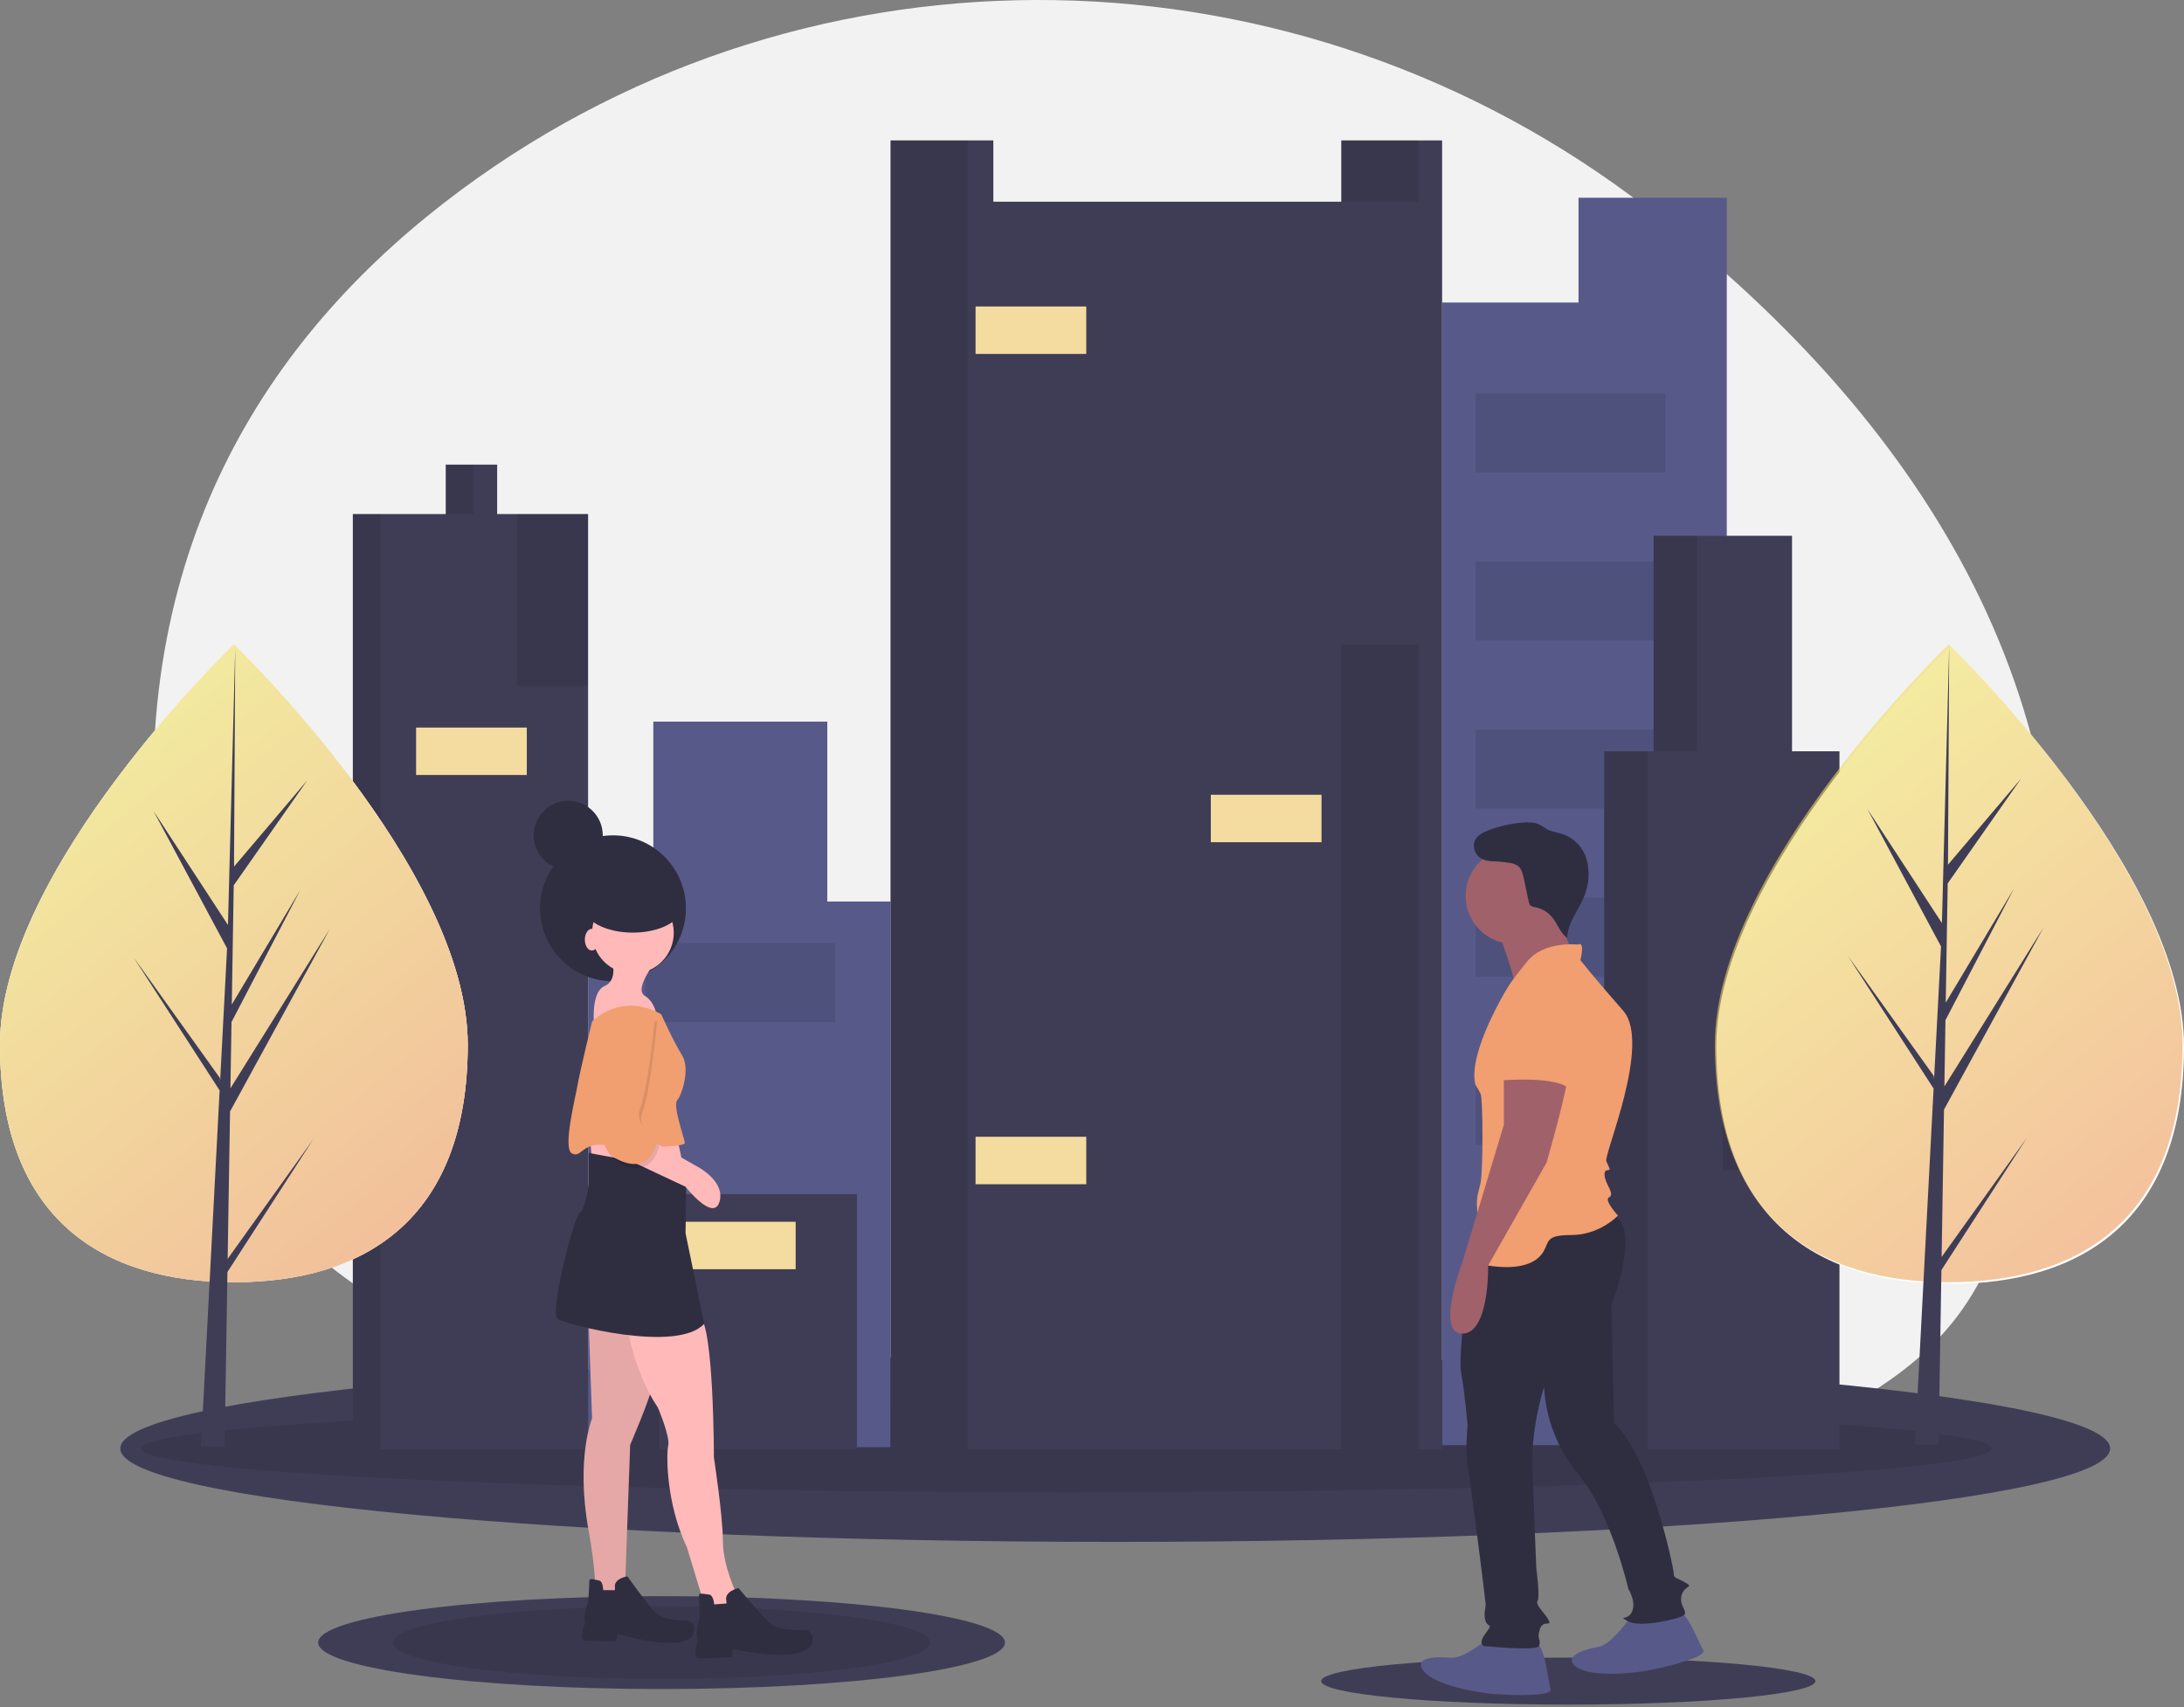 <svg width="348" height="272" viewBox="0 0 348 272" fill="none" xmlns="http://www.w3.org/2000/svg">
<rect x="0" y="0" width="348" height="272" fill="#808080" stroke="none"/>
<path d="M262.341 33.083C206.902 -9.65 129.774 -11.396 73.505 30.24C43.76 52.251 20.699 85.925 24.895 137.197C26.378 155.333 30.505 170.211 36.526 182.39C60.914 231.765 161.081 229.863 166.644 229.856C170.248 229.853 173.852 229.933 177.456 230.098C190.08 230.677 202.638 232.265 215.008 234.846C232.646 238.522 255.1 240.369 275.163 233.406C278.571 232.229 281.883 230.788 285.069 229.099C296.094 223.24 308.436 217.641 315.651 203.744C321.074 193.314 325.024 180.236 326.925 163.948C333.845 104.627 299.269 61.548 262.341 33.083Z" fill="#F2F2F2"/>
<path d="M177.698 245.689C265.251 245.689 336.227 239.026 336.227 230.808C336.227 222.589 265.251 215.927 177.698 215.927C90.146 215.927 19.17 222.589 19.17 230.808C19.17 239.026 90.146 245.689 177.698 245.689Z" fill="#3F3D56"/>
<path opacity="0.1" d="M169.954 237.793C251.385 237.793 317.398 234.665 317.398 230.808C317.398 226.95 251.385 223.823 169.954 223.823C88.523 223.823 22.511 226.95 22.511 230.808C22.511 234.665 88.523 237.793 169.954 237.793Z" fill="black"/>
<path d="M251.522 31.51V48.205H229.787V230.276H275.147V55.135V48.205V31.51H251.522Z" fill="#575A89"/>
<path d="M131.821 143.65V114.986H104.101V143.65H93.706V230.591H141.901V143.65H131.821Z" fill="#575A89"/>
<path d="M136.546 190.271H99.061V230.906H136.546V190.271Z" fill="#3F3D56"/>
<path opacity="0.1" d="M105.046 190.271H99.061V230.906H105.046V190.271Z" fill="black"/>
<path d="M213.722 22.375V32.14H158.281V22.375H141.901V230.906H229.787V22.375H213.722Z" fill="#3F3D56"/>
<path opacity="0.1" d="M226.007 22.375H213.722V32.14H226.007V22.375Z" fill="black"/>
<path opacity="0.1" d="M154.186 22.375H141.901V230.906H154.186V22.375Z" fill="black"/>
<path d="M79.216 81.91V74.035H71.026V81.91H56.221V230.906H93.706V81.91H79.216Z" fill="#3F3D56"/>
<path opacity="0.1" d="M75.436 74.035H71.026V81.91H75.436V74.035Z" fill="black"/>
<path opacity="0.1" d="M60.631 81.91H56.221V230.906H60.631V81.91Z" fill="black"/>
<path opacity="0.1" d="M226.007 102.7H213.722V230.906H226.007V102.7Z" fill="black"/>
<path opacity="0.1" d="M93.706 81.91H82.366V109.316H93.706V81.91Z" fill="black"/>
<path d="M173.086 48.835H155.446V56.395H173.086V48.835Z" fill="#F4DB9F"/>
<path d="M210.572 126.64H192.932V134.2H210.572V126.64Z" fill="#F4DB9F"/>
<path d="M173.086 181.136H155.446V188.696H173.086V181.136Z" fill="#F4DB9F"/>
<path d="M83.941 115.93H66.301V123.49H83.941V115.93Z" fill="#F4DB9F"/>
<path d="M126.781 194.681H109.141V202.241H126.781V194.681Z" fill="#F4DB9F"/>
<path opacity="0.1" d="M133.081 150.266H102.841V162.866H133.081V150.266Z" fill="black"/>
<path opacity="0.1" d="M265.382 62.695H235.142V75.295H265.382V62.695Z" fill="black"/>
<path opacity="0.1" d="M265.382 89.47H235.142V102.07H265.382V89.47Z" fill="black"/>
<path opacity="0.1" d="M265.382 116.246H235.142V128.846H265.382V116.246Z" fill="black"/>
<path opacity="0.1" d="M265.382 143.021H235.142V155.621H265.382V143.021Z" fill="black"/>
<path opacity="0.1" d="M265.382 169.796H235.142V182.396H265.382V169.796Z" fill="black"/>
<path opacity="0.1" d="M265.382 196.571H235.142V209.171H265.382V196.571Z" fill="black"/>
<path d="M285.542 119.71V85.375H263.492V119.71H255.617V230.906H293.102V119.71H285.542Z" fill="#3F3D56"/>
<path opacity="0.1" d="M270.422 85.375H263.492V119.71H270.422V85.375Z" fill="black"/>
<path opacity="0.1" d="M262.547 119.711H255.617V230.906H262.547V119.711Z" fill="black"/>
<path opacity="0.1" d="M293.102 175.466H274.517V186.491H293.102V175.466Z" fill="black"/>
<path d="M292.787 159.086H275.147V166.646H292.787V159.086Z" fill="#FF6584"/>
<path d="M348 166.718C348 194.782 331.316 204.581 310.736 204.581C290.156 204.581 273.473 194.782 273.473 166.718C273.473 138.654 310.736 102.952 310.736 102.952C310.736 102.952 348 138.654 348 166.718Z" fill="white"/>
<path d="M74.528 166.447C74.528 194.511 57.844 204.31 37.264 204.31C16.683 204.31 0 194.511 0 166.447C0 138.383 37.264 102.681 37.264 102.681C37.264 102.681 74.528 138.383 74.528 166.447Z" fill="#F9F9F9"/>
<path d="M74.528 166.447C74.528 194.511 57.844 204.31 37.264 204.31C16.683 204.31 0 194.511 0 166.447C0 138.383 37.264 102.681 37.264 102.681C37.264 102.681 74.528 138.383 74.528 166.447Z" fill="url(#paint0_linear)" fill-opacity="0.6"/>
<path d="M347.772 166.447C347.772 194.511 331.088 204.31 310.508 204.31C289.928 204.31 273.245 194.511 273.245 166.447C273.245 138.383 310.508 102.681 310.508 102.681C310.508 102.681 347.772 138.383 347.772 166.447Z" fill="url(#paint1_linear)" fill-opacity="0.6"/>
<path d="M309.379 200.288L309.76 176.801L325.643 147.744L309.82 173.116L309.992 162.556L320.938 141.533L310.037 159.761L310.346 140.767L322.067 124.031L310.394 137.781L310.587 102.952L309.376 149.058L309.475 147.156L297.558 128.915L309.284 150.808L308.173 172.021L308.14 171.457L294.402 152.261L308.099 173.447L307.96 176.1L307.935 176.139L307.947 176.357L305.129 230.176H308.893L309.345 202.377L323.008 181.244L309.379 200.288Z" fill="#3F3D56"/>
<path d="M74.528 166.447C74.528 194.511 57.844 204.31 37.264 204.31C16.683 204.31 0 194.511 0 166.447C0 138.383 37.264 102.681 37.264 102.681C37.264 102.681 74.528 138.383 74.528 166.447Z" fill="#F9F9F9"/>
<path d="M74.528 166.447C74.528 194.511 57.844 204.31 37.264 204.31C16.683 204.31 0 194.511 0 166.447C0 138.383 37.264 102.681 37.264 102.681C37.264 102.681 74.528 138.383 74.528 166.447Z" fill="url(#paint2_linear)" fill-opacity="0.6"/>
<path d="M36.275 200.591L36.656 177.104L52.539 148.048L36.717 173.42L36.888 162.859L47.834 141.837L36.934 160.065V160.065L37.242 141.071L48.964 124.334L37.291 138.084L37.483 103.256L36.272 149.362L36.371 147.46L24.454 129.218L36.18 151.111L35.07 172.324L35.037 171.761L21.298 152.564L34.995 173.75L34.856 176.403L34.831 176.443L34.843 176.661L32.026 230.48H35.789L36.241 202.681L49.904 181.548L36.275 200.591Z" fill="#3F3D56"/>
<path d="M105.414 269.134C135.634 269.134 160.131 265.82 160.131 261.732C160.131 257.645 135.634 254.331 105.414 254.331C75.194 254.331 50.696 257.645 50.696 261.732C50.696 265.82 75.194 269.134 105.414 269.134Z" fill="#3F3D56"/>
<path opacity="0.1" d="M105.414 267.525C129.064 267.525 148.236 264.931 148.236 261.732C148.236 258.533 129.064 255.94 105.414 255.94C81.764 255.94 62.591 258.533 62.591 261.732C62.591 264.931 81.764 267.525 105.414 267.525Z" fill="black"/>
<path d="M97.677 156.354C104.096 156.354 109.3 151.149 109.3 144.73C109.3 138.31 104.096 133.106 97.677 133.106C91.257 133.106 86.053 138.31 86.053 144.73C86.053 151.149 91.257 156.354 97.677 156.354Z" fill="#2F2E41"/>
<path d="M100.851 155.135C104.444 155.135 107.357 152.222 107.357 148.629C107.357 145.036 104.444 142.123 100.851 142.123C97.258 142.123 94.346 145.036 94.346 148.629C94.346 152.222 97.258 155.135 100.851 155.135Z" fill="#FFB9B9"/>
<path d="M97.212 152.047C97.212 152.047 98.866 156.017 96.33 157.119C93.794 158.222 94.787 164.728 94.787 164.728L104.71 162.633C104.71 162.633 104.71 159.876 102.726 158.663C100.741 157.45 105.372 152.047 105.372 152.047H97.212Z" fill="#FFB9B9"/>
<path d="M94.015 181.377L94.346 185.016L109.231 187.552L107.798 180.826L94.015 181.377Z" fill="#FFB9B9"/>
<path d="M93.794 210.598L94.346 226.035C94.346 226.035 91.699 232.32 93.794 243.898C95.889 255.476 94.346 258.673 94.346 258.673L101.844 259.666L101.403 255.365L99.638 251.616L100.41 230.225C100.41 230.225 103.828 222.286 103.939 220.742C104.049 219.198 103.718 207.951 103.718 207.951L93.794 210.598Z" fill="#FFB9B9"/>
<path opacity="0.1" d="M93.794 210.598L94.346 226.035C94.346 226.035 91.699 232.32 93.794 243.898C95.889 255.476 94.346 258.673 94.346 258.673L101.844 259.666L101.403 255.365L99.638 251.616L100.41 230.225C100.41 230.225 103.828 222.286 103.939 220.742C104.049 219.198 103.718 207.951 103.718 207.951L93.794 210.598Z" fill="black"/>
<path d="M96.11 253.381C96.11 253.381 96.11 251.947 95.448 251.837C94.787 251.727 93.904 251.396 93.904 251.837C93.904 252.278 93.794 255.365 93.574 255.806C93.353 256.247 92.912 257.901 93.243 258.563C93.243 258.563 92.251 261.099 93.022 261.32C93.794 261.54 98.205 261.54 98.205 261.54L98.425 260.327C98.425 260.327 108.239 263.415 110.334 260.658C110.334 260.658 111.326 258.673 109.562 258.232C109.562 258.232 105.593 258.343 104.159 256.689C102.726 255.035 99.969 251.175 99.969 251.175C99.969 251.175 97.764 251.506 97.984 252.94V253.381H96.11Z" fill="#2F2E41"/>
<path d="M99.859 210.928C99.859 210.928 100.961 218.647 104.821 224.271C104.821 224.271 106.806 228.902 106.475 230.335C106.144 231.769 106.144 239.597 109.452 246.544L112.539 256.688L114.083 260.327L116.729 261.43L121.03 261.761L118.604 256.688L117.391 254.042C117.391 254.042 115.186 249.521 115.186 245.552C115.186 241.582 113.752 232.21 113.752 232.21C113.752 232.21 113.752 211.039 111.437 209.716C109.121 208.392 99.859 210.928 99.859 210.928Z" fill="#FFB9B9"/>
<path d="M94.897 183.914L93.794 183.693V188.655C93.794 188.655 93.353 192.514 92.361 193.286C91.368 194.058 87.509 209.275 88.832 210.157C90.156 211.039 107.908 215.67 112.209 210.929L109.231 196.484C109.231 196.484 109.452 186.56 109.231 186.56C109.011 186.56 94.897 183.914 94.897 183.914Z" fill="#2F2E41"/>
<path d="M105.372 161.64C105.372 161.64 99.859 157.891 94.346 162.743C94.346 162.743 92.361 170.903 92.03 172.887C91.699 174.872 89.604 183.032 91.148 183.804C92.692 184.575 92.692 181.929 96.661 182.48C100.631 183.032 109.121 182.811 109.121 182.15C109.121 181.488 107.136 176.195 107.908 175.313C108.68 174.431 110.003 170.241 108.68 168.146C107.357 166.051 105.372 161.64 105.372 161.64Z" fill="#F19E70"/>
<path d="M98.205 183.914L109.231 189.096C109.231 189.096 113.642 194.72 114.634 191.522C115.627 188.324 111.326 186.009 111.326 186.009L103.939 181.819L98.205 183.693L98.205 183.914Z" fill="#FFB9B9"/>
<path opacity="0.1" d="M98.977 162.743C98.977 162.743 92.692 182.149 98.425 185.237C104.159 188.324 105.041 182.48 105.041 182.48C105.041 182.48 101.182 180.054 102.395 177.077C103.608 174.1 104.711 162.743 104.711 162.743L98.977 162.743Z" fill="black"/>
<path d="M98.646 162.081C98.646 162.081 92.361 181.488 98.095 184.575C103.828 187.662 104.711 181.818 104.711 181.818C104.711 181.818 100.851 179.393 102.064 176.415C103.277 173.438 104.38 162.081 104.38 162.081L98.646 162.081Z" fill="#F19E70"/>
<path d="M113.8 255.647C113.8 255.647 113.689 254.146 112.988 254.082C112.287 254.017 111.337 253.739 111.371 254.201C111.405 254.663 111.528 257.905 111.331 258.384C111.134 258.863 110.8 260.629 111.197 261.297C111.197 261.297 110.354 264.029 111.179 264.201C112.005 264.372 116.624 264.032 116.624 264.032L116.762 262.744C116.762 262.744 127.279 265.22 129.26 262.171C129.26 262.171 130.146 260.016 128.264 259.69C128.264 259.69 124.115 260.112 122.486 258.491C120.857 256.869 117.672 253.04 117.672 253.04C117.672 253.04 115.388 253.556 115.729 255.041L115.763 255.503L113.8 255.647Z" fill="#2F2E41"/>
<path d="M100.838 148.605C105.174 148.605 108.689 146.733 108.689 144.424C108.689 142.115 105.174 140.244 100.838 140.244C96.501 140.244 92.986 142.115 92.986 144.424C92.986 146.733 96.501 148.605 100.838 148.605Z" fill="#2F2E41"/>
<path d="M94.312 151.459C94.931 151.459 95.433 150.683 95.433 149.726C95.433 148.769 94.931 147.993 94.312 147.993C93.692 147.993 93.19 148.769 93.19 149.726C93.19 150.683 93.692 151.459 94.312 151.459Z" fill="#FFB9B9"/>
<path d="M90.539 138.612C93.58 138.612 96.045 136.147 96.045 133.106C96.045 130.065 93.58 127.6 90.539 127.6C87.498 127.6 85.033 130.065 85.033 133.106C85.033 136.147 87.498 138.612 90.539 138.612Z" fill="#2F2E41"/>
<path d="M249.891 271.614C271.636 271.614 289.264 269.938 289.264 267.871C289.264 265.804 271.636 264.128 249.891 264.128C228.146 264.128 210.519 265.804 210.519 267.871C210.519 269.938 228.146 271.614 249.891 271.614Z" fill="#3F3D56"/>
<path d="M237.148 261.054C237.148 261.054 233.222 264.36 231.156 264.153C229.089 263.946 225.163 263.946 226.816 266.219C228.469 268.492 235.288 269.732 238.181 269.939C241.074 270.145 247.479 270.352 247.066 269.112C246.653 267.872 246.239 262.087 244.586 261.674C242.933 261.26 237.148 261.054 237.148 261.054Z" fill="#575A89"/>
<path d="M259.68 257.808C259.68 257.808 256.787 262.047 254.742 262.403C252.696 262.76 248.914 263.815 251.117 265.56C253.32 267.305 260.221 266.666 263.063 266.088C265.905 265.51 272.13 263.987 271.399 262.904C270.668 261.821 268.715 256.359 267.012 256.406C265.309 256.452 259.68 257.808 259.68 257.808Z" fill="#575A89"/>
<path d="M234.848 197.177C234.848 197.177 232.189 215.389 232.809 218.695C233.429 222.001 233.842 227.167 233.842 227.167C233.842 227.167 233.429 231.506 233.842 233.572C234.255 235.638 236.735 255.268 236.735 255.681C236.735 256.094 236.321 257.334 236.735 258.367C237.148 259.4 237.974 258.574 236.735 260.227C235.495 261.88 236.321 262.293 236.528 262.293C236.735 262.293 244.793 263.12 245.206 262.293C245.619 261.467 245 261.26 245.206 260.227C245.413 259.194 245.619 258.987 246.033 258.781C246.446 258.574 247.272 258.987 246.653 257.954C246.033 256.921 244.586 255.681 245 255.061C245.413 254.441 244.793 249.896 244.793 249.896C244.793 249.896 244.38 239.771 244.173 233.572C243.966 227.373 246.033 220.968 246.033 220.968C246.29 226.04 248.174 230.894 251.405 234.812C256.777 241.217 259.463 253.202 259.463 253.202C259.463 253.202 260.703 255.061 260.083 256.714C259.463 258.367 257.604 257.334 259.463 258.367C261.323 259.4 267.729 257.954 268.348 257.334C268.968 256.714 267.522 255.888 267.935 254.235C268.348 252.582 270.001 252.995 268.555 252.169C267.109 251.342 266.695 251.549 266.695 250.722C266.695 249.896 262.976 231.919 257.191 226.753L256.777 207.95C256.777 207.95 261.943 194.726 256.571 193.487C251.198 192.247 234.848 197.177 234.848 197.177Z" fill="#2F2E41"/>
<path d="M238.594 148.235C238.594 148.235 242.107 156.914 241.28 158.154C240.454 159.393 251.405 154.021 251.405 154.021C251.405 154.021 247.892 145.343 247.892 144.31C247.892 143.276 238.594 148.235 238.594 148.235Z" fill="#A0616A"/>
<path d="M241.177 150.405C245.399 150.405 248.822 146.982 248.822 142.76C248.822 138.538 245.399 135.115 241.177 135.115C236.955 135.115 233.532 138.538 233.532 142.76C233.532 146.982 236.955 150.405 241.177 150.405Z" fill="#A0616A"/>
<path d="M251.405 150.508C251.405 150.508 246.033 149.888 243.347 153.194C240.66 156.5 240.247 157.327 240.247 157.327C240.247 157.327 233.842 167.658 235.081 172.824C235.384 173.29 235.66 173.773 235.908 174.27C236.321 175.097 236.321 186.668 235.908 188.528C235.495 190.387 235.081 191.007 235.495 193.693C235.908 196.379 232.189 200.718 236.528 201.545C240.867 202.371 244.173 201.752 245.619 199.892C247.066 198.032 245.826 196.793 250.372 196.793C254.918 196.793 257.81 193.693 257.81 193.693C257.81 193.693 255.537 191.214 256.364 190.8C257.191 190.387 256.364 189.354 255.951 188.321C255.537 187.288 255.537 186.461 256.157 186.461C256.777 186.461 256.364 186.048 255.951 185.015C255.537 183.982 263.183 166.212 258.637 161.046C254.091 155.881 251.818 152.988 251.818 152.988C251.818 152.988 252.645 149.888 251.405 150.508Z" fill="#F19E70"/>
<path d="M239.627 170.138V179.23L233.015 201.132C233.015 201.132 228.676 212.496 233.015 212.496C237.354 212.496 237.122 201.649 237.122 201.649L246.446 185.222C246.446 185.222 250.165 172.204 249.752 171.171C249.339 170.138 239.627 170.138 239.627 170.138Z" fill="#A0616A"/>
<path d="M243.14 156.707C243.14 156.707 236.941 159.187 238.594 165.799C240.247 172.411 238.594 172.204 238.594 172.204C238.594 172.204 247.066 171.378 249.752 173.237L250.372 170.758C250.372 170.758 252.851 156.5 243.14 156.707Z" fill="#F19E70"/>
<path d="M238.566 137.021C238.089 137.19 237.578 137.238 237.077 137.16C236.577 137.082 236.104 136.881 235.701 136.575C234.922 135.933 234.592 134.749 235.05 133.85C235.446 133.073 236.292 132.647 237.103 132.33C238.893 131.629 240.779 131.204 242.696 131.067C243.61 131.002 244.57 131.012 245.386 131.43C245.789 131.636 246.14 131.934 246.54 132.148C247.275 132.542 248.13 132.629 248.924 132.883C249.737 133.148 250.483 133.584 251.112 134.163C251.742 134.741 252.239 135.448 252.572 136.236C252.788 136.77 252.939 137.329 253.021 137.9C253.259 139.463 253.093 141.06 252.539 142.541C251.658 144.886 249.811 146.936 249.707 149.439C248.576 148.619 248.157 147.138 247.251 146.075C246.577 145.289 245.656 144.755 244.639 144.56C244.357 144.543 244.087 144.444 243.861 144.276C243.703 144.088 243.604 143.857 243.576 143.613L242.803 139.96C242.645 139.217 242.446 138.406 241.835 137.955C241.455 137.711 241.023 137.559 240.574 137.51C239.507 137.324 238.427 137.225 237.344 137.216" fill="#2F2E41"/>
<defs>
<linearGradient id="paint0_linear" x1="74.528" y1="204.31" x2="-4.896" y2="106.664" gradientUnits="userSpaceOnUse">
<stop stop-color="#EC8F5B"/>
<stop offset="1" stop-color="#EDF063"/>
</linearGradient>
<linearGradient id="paint1_linear" x1="347.772" y1="204.31" x2="268.348" y2="106.664" gradientUnits="userSpaceOnUse">
<stop stop-color="#EC8F5B"/>
<stop offset="1" stop-color="#EDF063"/>
</linearGradient>
<linearGradient id="paint2_linear" x1="74.528" y1="204.31" x2="-4.896" y2="106.664" gradientUnits="userSpaceOnUse">
<stop stop-color="#EC8F5B"/>
<stop offset="1" stop-color="#EDF063"/>
</linearGradient>
</defs>
</svg>
